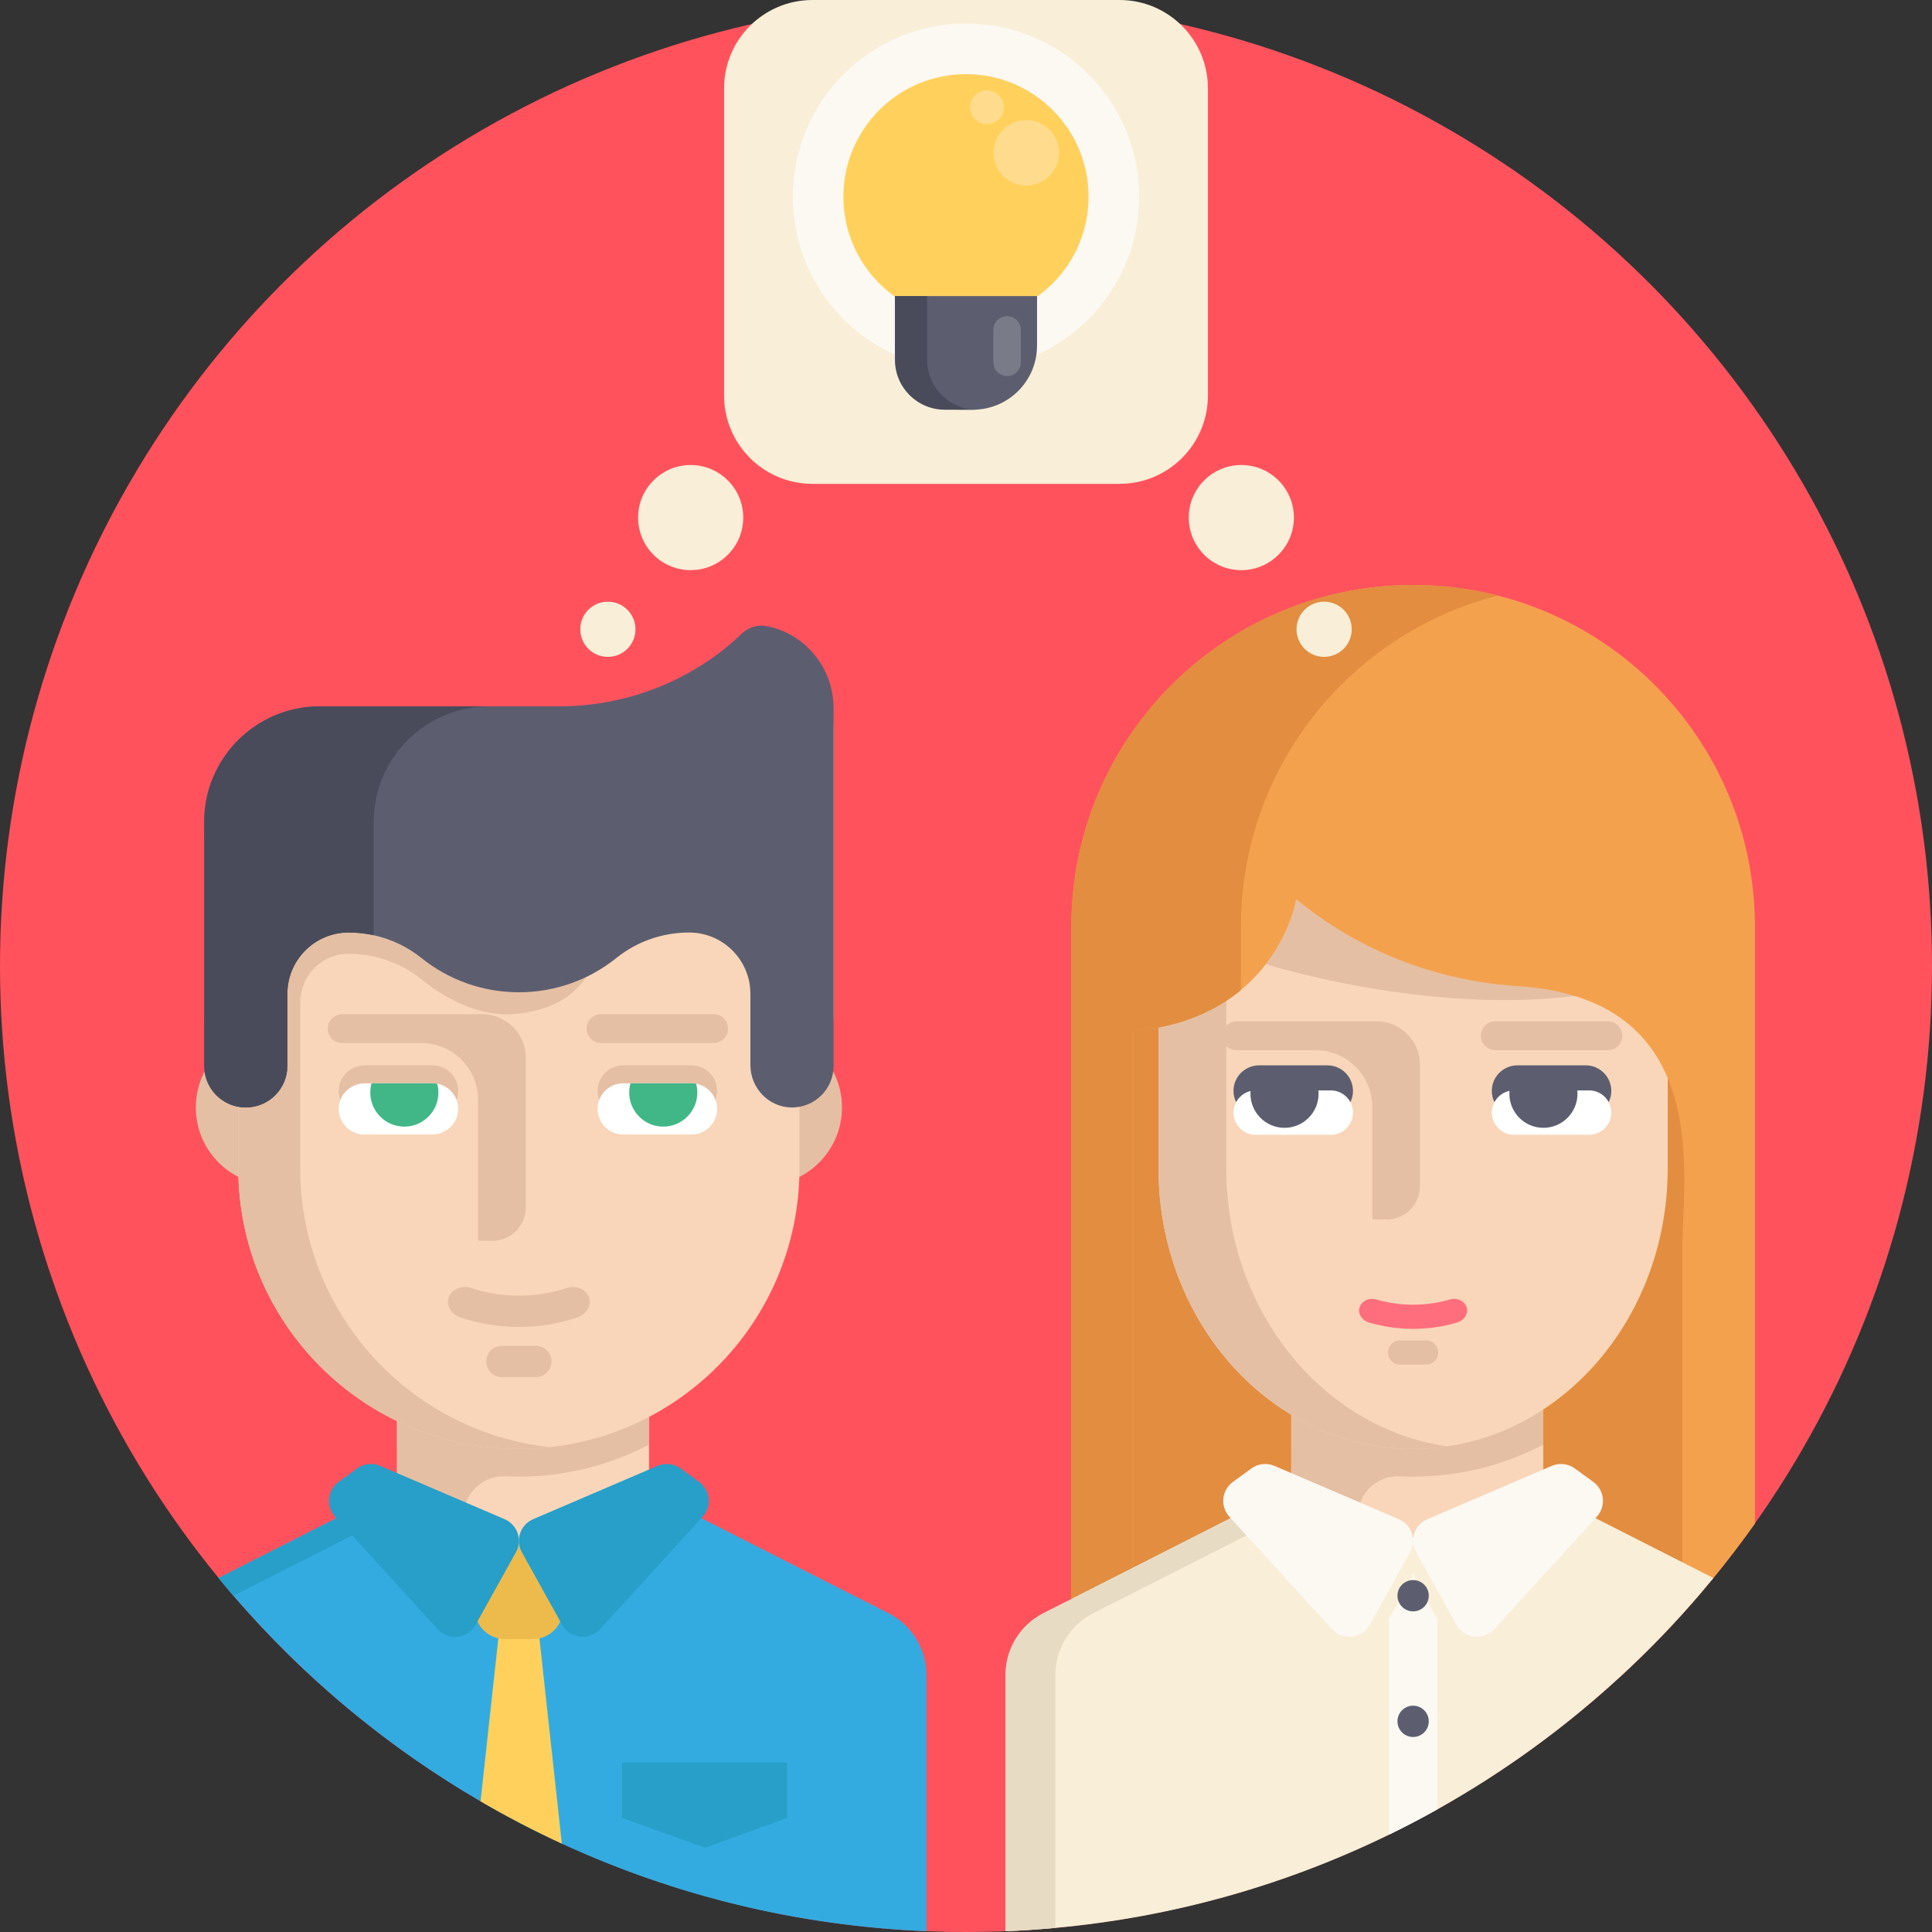 <?xml version="1.0" encoding="iso-8859-1"?>
<!-- Generator: Adobe Illustrator 19.0.0, SVG Export Plug-In . SVG Version: 6.00 Build 0)  -->
<svg xmlns="http://www.w3.org/2000/svg" xmlns:xlink="http://www.w3.org/1999/xlink" version="1.1" id="Capa_1" x="0px" y="0px" viewBox="0 0 512 512" style="enable-background:new 0 0 512 512;" xml:space="preserve">
<rect x="0" y="0" width="512" height="512" fill="#333333" stroke="none"/>
<circle style="fill:#FF525D;" cx="256" cy="256" r="256"/>
<path style="fill:#34ABE0;" d="M245.512,443.892v67.887c-34.388-1.379-67.03-9.55-96.622-23.197  c-7.377-3.406-14.566-7.147-21.535-11.212c-24.775-14.42-46.895-32.883-65.484-54.481c-1.327-1.546-2.644-3.114-3.939-4.702  l31.242-15.862l0.752-0.376l15.287-1.954l17.283-2.215l1.223-0.157l13.793-1.766l6.593,0.846l8.422,1.076l19.477,2.497l13.093,1.672  l0.752,0.376l49.601,25.182C241.625,430.643,245.512,436.975,245.512,443.892z"/>
<path style="fill:#279FC9;" d="M144.105,396.705l-18.578,2.382l-2.403,0.303l-17.91,2.288l-2.1,0.272l-9.77,4.953L61.872,422.89  c-1.327-1.546-2.644-3.114-3.939-4.702l31.242-15.862l0.752-0.376l15.287-1.954l17.283-2.215l1.223-0.157l13.793-1.766  L144.105,396.705z"/>
<rect x="105.211" y="365.798" style="fill:#F9D6B9;" width="66.79" height="42.945"/>
<g>
	<circle style="fill:#E5BFA3;" cx="72.537" cy="293.491" r="20.641"/>
	<circle style="fill:#E5BFA3;" cx="202.491" cy="293.491" r="20.641"/>
	<path style="fill:#E5BFA3;" d="M122.824,365.794L122.824,365.794l-17.609-0.001v0.001h-0.001v18.159h0.001v17.967h17.609l0,0   c0-6.083,5.066-10.975,11.142-10.688c1.174,0.055,2.356,0.084,3.544,0.084c12.448,0,24.183-3.062,34.494-8.467v-17.055H122.824z"/>
</g>
<path style="fill:#F9D6B9;" d="M211.868,199.063H63.156v110.545c0,41.066,33.29,74.356,74.356,74.356l0,0  c41.066,0,74.356-33.29,74.356-74.356V199.063z"/>
<path style="fill:#E5BFA3;" d="M203.094,171.567c-0.226-0.043-0.453-0.073-0.682-0.093c-2.154-0.19-4.275,0.62-5.848,2.101  c-1.125,1.061-2.565,2.391-3.543,3.202c-12.55,10.395-28.464,16.068-44.912,16.068H84.732c-6.95,0-13.355,2.319-18.494,6.219h-3.082  v2.677c-5.586,5.547-9.046,13.232-9.046,21.727v45.551c0,5.416,3.902,9.914,9.046,10.846v29.744  c0,41.066,33.29,74.356,74.356,74.356l0,0c2.771,0,5.506-0.157,8.199-0.452c-37.207-4.082-66.158-35.61-66.158-73.905v-43.875  c0-6.862,5.34-12.669,12.197-12.939c0.215-0.008,0.433-0.013,0.651-0.013l0,0c6.997,0,13.806,2.349,19.259,6.735  c7.075,5.692,16.138,10.289,25.853,9.098c19.348-2.374,18.778-15.155,25.853-20.846c5.452-4.385,12.262-6.735,19.259-6.735h0.302  c8.943,0,15.925-3.339,15.939,5.604c0.009,6.021,4.752,33.496,10.774,33.631c3.142,0.07,6-1.174,8.049-3.228  c1.995-1.995,3.227-4.75,3.227-7.796v-75.898C220.913,182.77,213.484,173.536,203.094,171.567z"/>
<path style="fill:#5C5E70;" d="M220.913,187.692v94.773c0,3.046-1.233,5.801-3.227,7.796c-2.051,2.054-4.908,3.299-8.049,3.227  c-6.028-0.136-10.774-5.217-10.774-11.245v-18.875c0-4.486-1.817-8.542-4.757-11.483c-2.94-2.94-6.997-4.757-11.483-4.757  c-6.997,0-13.805,2.349-19.26,6.736c-7.072,5.688-16.063,9.097-25.854,9.097c-9.787,0-18.778-3.407-25.85-9.097  c-0.935-0.754-1.911-1.444-2.922-2.073c-0.011-0.011-0.026-0.019-0.038-0.026c-1.923-1.199-3.965-2.171-6.092-2.914  c-3.261-1.135-6.71-1.723-10.209-1.723c-8.968,0-16.241,7.273-16.241,16.241v19.102c0,3.043-1.233,5.801-3.231,7.796  c-1.995,1.995-4.75,3.227-7.796,3.227c-6.089,0-11.023-4.935-11.023-11.027v-64.653c0-16.912,13.711-30.623,30.623-30.623h63.375  c16.448,0,32.36-5.674,44.91-16.067c0.98-0.811,2.42-2.141,3.543-3.201c1.576-1.485,3.698-2.293,5.85-2.103  c0.226,0.019,0.457,0.049,0.682,0.094C213.483,167.882,220.913,177.118,220.913,187.692z"/>
<path style="fill:#E5BFA3;" d="M121.373,289.954c-0.414,3.427-3.439,5.942-6.891,5.942H96.543c-1.874,0-3.57-0.758-4.799-1.986  c-1.406-1.411-2.202-3.438-1.935-5.642c0.414-3.427,3.439-5.942,6.891-5.942h17.939c1.873,0,3.57,0.758,4.799,1.986  C120.845,285.723,121.64,287.75,121.373,289.954z"/>
<path style="fill:#FFFFFF;" d="M121.368,294.712c-0.408,3.427-3.438,5.945-6.886,5.945H96.541c-1.87,0-3.563-0.763-4.796-1.985  c-1.411-1.411-2.205-3.438-1.933-5.642c0.408-3.427,3.438-5.945,6.886-5.945h17.941c0.418,0,0.836,0.042,1.233,0.115  c1.379,0.251,2.612,0.919,3.563,1.87C120.846,290.481,121.64,292.508,121.368,294.712z"/>
<path style="fill:#E5BFA3;" d="M183.249,282.325h-18.094c-3.747,0-6.786,3.038-6.786,6.786l0,0c0,3.747,3.038,6.786,6.786,6.786  h18.094c3.747,0,6.786-3.038,6.786-6.786l0,0C190.035,285.364,186.996,282.325,183.249,282.325z"/>
<path style="fill:#FFFFFF;" d="M190.039,293.866c0,3.751-3.041,6.792-6.792,6.792h-18.098c-1.87,0-3.563-0.763-4.796-1.985  c-1.223-1.233-1.985-2.936-1.985-4.807c0-3.741,3.041-6.781,6.781-6.781h18.098c0.418,0,0.836,0.042,1.233,0.115  c1.379,0.251,2.623,0.919,3.574,1.87C189.276,290.303,190.039,291.996,190.039,293.866z"/>
<path style="fill:#E5BFA3;" d="M189.118,268.77h-29.833c-2.112,0-3.824,1.713-3.824,3.824l0,0c0,2.112,1.713,3.824,3.824,3.824  h29.833c2.112,0,3.824-1.713,3.824-3.824l0,0C192.942,270.482,191.231,268.77,189.118,268.77z"/>
<g>
	<path style="fill:#41B787;" d="M116.185,289.54c0,4.984-4.044,9.028-9.028,9.028s-9.028-4.044-9.028-9.028   c0-0.857,0.115-1.682,0.345-2.456h16.165c0.418,0,0.836,0.042,1.233,0.115C116.081,287.941,116.185,288.725,116.185,289.54z"/>
	<path style="fill:#41B787;" d="M184.793,289.54c0,4.984-4.044,9.028-9.028,9.028s-9.017-4.044-9.017-9.028   c0-0.857,0.115-1.682,0.345-2.456h16.154c0.418,0,0.836,0.042,1.233,0.115C184.689,287.941,184.793,288.725,184.793,289.54z"/>
</g>
<g>
	<path style="fill:#E5BFA3;" d="M90.802,268.77c-2.105,0-3.912,1.648-3.951,3.753c-0.04,2.145,1.688,3.896,3.824,3.896h20.96   c8.322,0,15.068,6.746,15.068,15.068v37.332h3.797c4.878,0,8.831-3.954,8.831-8.831v-39.71c0-6.355-5.151-11.507-11.507-11.507   H90.802V268.77z"/>
	<path style="fill:#E5BFA3;" d="M150.268,341.317c-8.283,2.729-17.229,2.729-25.511,0c-2.213-0.722-4.742,0.139-5.726,2.214l0,0   c-0.984,2.063,0.375,4.757,3.132,5.663c9.968,3.284,20.734,3.284,30.702,0c2.756-0.904,4.115-3.601,3.132-5.663l0,0   C155.01,341.458,152.481,340.597,150.268,341.317z"/>
	<path style="fill:#E5BFA3;" d="M142.003,356.662h-8.982c-2.29,0-4.147,1.857-4.147,4.147l0,0c0,2.29,1.857,4.147,4.147,4.147h8.982   c2.29,0,4.147-1.857,4.147-4.147l0,0C146.15,358.519,144.293,356.662,142.003,356.662z"/>
</g>
<path style="fill:#FFD15C;" d="M148.891,488.583c-7.377-3.406-14.566-7.147-21.535-11.212l4.712-43.196l0.261-2.435h10.365  l0.261,2.435L148.891,488.583z"/>
<path style="fill:#EDBB4C;" d="M141.216,434.375h-7.409c-4.408,0-7.982-3.574-7.982-7.982v-9.671c0-4.408,3.574-7.982,7.982-7.982  h7.409c4.408,0,7.982,3.574,7.982,7.982v9.671C149.198,430.801,145.624,434.375,141.216,434.375z"/>
<g>
	<path style="fill:#279FC9;" d="M100.77,388.472l32.96,14.126c3.397,1.456,4.79,5.531,2.995,8.761l-10.674,19.214   c-2.071,3.727-7.188,4.324-10.06,1.173l-27.164-29.793c-2.505-2.747-2.066-7.06,0.94-9.246l4.878-3.547   C96.423,387.867,98.75,387.606,100.77,388.472z"/>
	<path style="fill:#279FC9;" d="M174.253,388.472l-32.96,14.126c-3.397,1.456-4.79,5.531-2.995,8.761l10.674,19.214   c2.071,3.727,7.188,4.324,10.06,1.173l27.163-29.792c2.505-2.747,2.066-7.06-0.94-9.246l-4.878-3.547   C178.601,387.867,176.274,387.606,174.253,388.472z"/>
	<polygon style="fill:#279FC9;" points="208.573,481.762 186.897,489.678 164.843,481.762 164.843,467.059 208.573,467.059  "/>
</g>
<path style="fill:#E28D40;" d="M451.012,230.18v191.676c-6.802,7.993-14.075,15.548-21.797,22.633H290.422V230.18H451.012z"/>
<rect x="342.194" y="365.798" style="fill:#F9D6B9;" width="66.79" height="42.945"/>
<path style="fill:#E5BFA3;" d="M359.8,365.794L359.8,365.794l-17.609-0.001v0.001h-0.001v18.159h0.001v17.967H359.8l0,0  c0-6.083,5.066-10.975,11.142-10.688c1.174,0.055,2.356,0.084,3.544,0.084c12.448,0,24.183-3.062,34.494-8.467v-17.055H359.8z"/>
<path style="fill:#F9D6B9;" d="M441.964,234.573l-134.951-7.916v82.952c0,41.066,30.21,74.356,67.475,74.356l0,0  c37.265,0,67.475-33.29,67.475-74.356L441.964,234.573L441.964,234.573z"/>
<g>
	<path style="fill:#E5BFA3;" d="M324.972,309.608V227.71l-17.96-1.053v82.952c0,41.066,30.21,74.356,67.475,74.356l0,0   c3.045,0,6.042-0.227,8.98-0.657C350.447,378.468,324.972,347.319,324.972,309.608z"/>
	<path style="fill:#E5BFA3;" d="M335.459,255.506c0,0,41.996,13.373,81.883,8.443c39.888-4.929-7.044-31.505-7.044-31.505   l-67.854-4.523l-9.613,4.523L335.459,255.506z"/>
	<path style="fill:#E5BFA3;" d="M426.095,270.655h-29.833c-2.112,0-3.824,1.713-3.824,3.824l0,0c0,2.112,1.713,3.824,3.824,3.824   h29.833c2.112,0,3.824-1.713,3.824-3.824l0,0C429.919,272.367,428.206,270.655,426.095,270.655z"/>
	<path style="fill:#E5BFA3;" d="M327.777,270.655c-2.105,0-3.912,1.648-3.951,3.753c-0.04,2.145,1.688,3.896,3.824,3.896h20.96   c8.322,0,15.068,6.746,15.068,15.068v29.793h3.797c4.878,0,8.831-3.954,8.831-8.831v-32.171c0-6.355-5.151-11.507-11.507-11.507   h-37.023V270.655z"/>
</g>
<path style="fill:#FF6E7C;" d="M384.31,344.36c-6.415,1.866-13.23,1.866-19.645,0c-1.717-0.494-3.622,0.271-4.301,1.905l0,0  c-0.679,1.629,0.42,3.633,2.514,4.24c7.582,2.206,15.638,2.206,23.22,0c2.093-0.607,3.193-2.611,2.514-4.24l0,0  C387.932,344.63,386.027,343.864,384.31,344.36z"/>
<path style="fill:#E5BFA3;" d="M377.953,355.217h-6.931c-1.767,0-3.201,1.433-3.201,3.201l0,0c0,1.767,1.433,3.201,3.201,3.201  h6.931c1.767,0,3.201-1.433,3.201-3.201l0,0C381.154,356.65,379.721,355.217,377.953,355.217z"/>
<path style="fill:#F4A14E;" d="M465.077,245.602v158.166c-3.5,4.942-7.168,9.749-11.013,14.42c-0.063,0.094-0.136,0.188-0.219,0.282  l-2.832-1.337l-5.162-2.435c0,0,0-0.23,0-0.679v-83.477c0-10.303,2.591-29.33-3.887-44.857c-3.95-9.467-11.274-17.638-24.618-21.734  h-0.01c-4.347-1.337-9.331-2.236-15.047-2.612c-26.718-1.745-46.174-12.737-58.786-23.019c-0.01,0.021-0.01,0.063-0.031,0.136  c0,0.01,0,0.01,0,0.01c-0.219,1.139-1.86,9.028-8.014,17.032v0.01c-2.612,3.396-6.029,6.813-10.491,9.738  c-4.723,3.093-10.616,5.653-17.951,7.053c-2.163,0.428-4.462,0.742-6.886,0.94v146.181l-9.707,5.12l-6.499,3.427V245.602  c0-40.333,26.352-74.512,62.788-86.235h0.01c8.746-2.821,18.077-4.336,27.763-4.336h0.031  C424.535,155.03,465.077,195.583,465.077,245.602z"/>
<path style="fill:#494B5B;" d="M129.667,187.192c-16.917,0-30.626,13.709-30.626,30.616v30.041  c-2.173-0.481-4.399-0.721-6.635-0.721c-8.976,0-16.248,7.272-16.248,16.238v19.101c0,3.041-1.233,5.81-3.229,7.795  c-1.996,1.996-4.744,3.229-7.795,3.229c-6.092,0-11.024-4.932-11.024-11.024v-64.658c0-16.906,13.709-30.616,30.626-30.616H129.667z  "/>
<path style="fill:#E28D40;" d="M396.951,157.831c-1.787,0.46-3.553,0.972-5.298,1.536h-0.01  c-36.436,11.724-62.788,45.902-62.788,86.235v16.771c-1.202,0.993-2.487,1.954-3.887,2.873c-4.723,3.093-10.616,5.653-17.951,7.053  c-2.163,0.428-4.462,0.742-6.886,0.94v146.181l-9.707,5.12l-6.499,3.427V245.602c0-40.333,26.352-74.512,62.788-86.235h0.01  c8.746-2.821,18.077-4.336,27.763-4.336h0.031C382.26,155.03,389.784,156.002,396.951,157.831z"/>
<path style="fill:#F9EED7;" d="M454.064,418.188c-0.063,0.094-0.136,0.188-0.219,0.282c-0.93,1.139-1.881,2.267-2.832,3.385  c-6.802,7.993-14.075,15.548-21.797,22.633c-14.639,13.469-30.845,25.245-48.316,35.025c-4.2,2.351-8.474,4.598-12.821,6.708  c-27.126,13.239-56.936,21.817-88.398,24.691c-4.368,0.408-8.767,0.7-13.197,0.878v-67.897c0-6.917,3.897-13.249,10.062-16.384  l7.377-3.741l6.499-3.302l9.707-4.932l26.018-13.208l0.752-0.376l10.177,1.526l5.11,0.773l25.893,3.887l0.251,0.042l2.926,0.439  l0.69,0.115l2.476,0.408l0.125,0.021l6.353,1.055l0.188,0.031v6.781l22.559-8.296l5.329-1.964l13.103-4.817l0.752,0.376  l23.019,11.692l5.162,2.623L454.064,418.188z"/>
<path style="fill:#E8DBC4;" d="M352.155,404.218l-9.968-1.87l-2.09-0.397l-3.02,1.526l-6.75,3.438l-39.905,20.25l-0.679,0.345  c-6.175,3.135-10.062,9.467-10.062,16.384v67.02c-4.368,0.408-8.767,0.7-13.197,0.878v-67.897c0-6.917,3.897-13.249,10.062-16.384  l7.377-3.741l6.499-3.302l9.707-4.932l26.018-13.208l0.752-0.376l15.287-4.942l3.553-1.149l4.65,6.06L352.155,404.218z"/>
<path style="fill:#FCF8F2;" d="M380.9,407.614v71.899c-4.2,2.351-8.474,4.598-12.821,6.708v-78.608H380.9z"/>
<path style="fill:#F9EED7;" d="M383.819,407.86h-15.487v1.259l-0.252-0.108v20.007l5.621-10.118  c0.535-0.961,0.788-2.002,0.788-3.023c0,1.022,0.253,2.058,0.788,3.023l5.621,10.118v-13.142h2.922v-8.016H383.819z"/>
<g>
	<path style="fill:#FCF8F2;" d="M337.747,388.472l32.96,14.126c3.397,1.456,4.79,5.531,2.995,8.761l-10.674,19.214   c-2.071,3.727-7.188,4.324-10.06,1.173l-27.163-29.792c-2.505-2.747-2.066-7.06,0.94-9.246l4.878-3.547   C333.399,387.867,335.726,387.606,337.747,388.472z"/>
	<path style="fill:#FCF8F2;" d="M411.23,388.472l-32.96,14.126c-3.397,1.456-4.79,5.531-2.995,8.761l10.674,19.214   c2.071,3.727,7.188,4.324,10.061,1.173l27.163-29.792c2.505-2.747,2.066-7.06-0.94-9.246l-4.878-3.547   C415.577,387.867,413.25,387.606,411.23,388.472z"/>
</g>
<g>
	<circle style="fill:#5C5E70;" cx="374.491" cy="422.881" r="4.147"/>
	<circle style="fill:#5C5E70;" cx="374.491" cy="456.171" r="4.147"/>
</g>
<g>
	<path style="fill:#FFFFFF;" d="M427.01,294.849c0,3.25-2.631,5.885-5.881,5.885h-19.901c-1.625,0-3.095-0.659-4.158-1.723   c-1.067-1.067-1.723-2.537-1.723-4.162c0-1,0.25-1.941,0.69-2.766c0.99-1.853,1.252-4.805,3.5-4.805l22.923-0.303   c1.625,0,2.892,3.443,3.236,1.979c0.409-1.738,0.349,2.615,0.624,3.129C426.759,292.907,427.01,293.849,427.01,294.849z"/>
	<path style="fill:#FFFFFF;" d="M358.555,294.849c0,3.25-2.631,5.885-5.881,5.885h-19.901c-1.625,0-3.095-0.659-4.158-1.723   c-1.067-1.067-1.723-2.537-1.723-4.162c0-1,0.25-1.941,0.69-2.766c0.99-1.853,1.252-4.805,3.5-4.805l22.923-0.303   c1.625,0,2.892,3.443,3.236,1.979c0.409-1.738,0.349,2.615,0.624,3.129C358.305,292.907,358.555,293.848,358.555,294.849z"/>
</g>
<g>
	<path style="fill:#5C5E70;" d="M349.439,289.857c0,4.984-4.044,9.028-9.028,9.028c-4.984,0-9.028-4.044-9.028-9.028   c0-0.857,0.115-1.682,0.345-2.456h16.165c0.418,0,0.836,0.042,1.233,0.115C349.334,288.258,349.439,289.042,349.439,289.857z"/>
	<path style="fill:#5C5E70;" d="M418.047,289.857c0,4.984-4.044,9.028-9.028,9.028c-4.984,0-9.017-4.044-9.017-9.028   c0-0.857,0.115-1.682,0.345-2.456H416.5c0.418,0,0.836,0.042,1.233,0.115C417.942,288.258,418.047,289.042,418.047,289.857z"/>
	<path style="fill:#5C5E70;" d="M401.228,288.969h19.901c1.625,0,3.095,0.659,4.158,1.723c0.409,0.409,0.755,0.878,1.03,1.393   c0.44-0.899,0.693-1.905,0.693-2.973c0-3.747-3.038-6.786-6.786-6.786H402.13c-3.747,0-6.786,3.038-6.786,6.786   c0,1.068,0.254,2.074,0.693,2.973C397.028,290.231,398.98,288.969,401.228,288.969z"/>
	<path style="fill:#5C5E70;" d="M332.773,288.969h19.901c1.625,0,3.095,0.659,4.158,1.723c0.409,0.409,0.755,0.878,1.03,1.393   c0.44-0.899,0.693-1.905,0.693-2.973c0-3.747-3.038-6.786-6.786-6.786h-18.094c-3.747,0-6.786,3.038-6.786,6.786   c0,1.068,0.254,2.074,0.693,2.973C328.573,290.231,330.524,288.969,332.773,288.969z"/>
</g>
<path style="fill:#F9EED7;" d="M296.693,128.227h-81.385c-12.935,0-23.421-10.486-23.421-23.421V23.421  C191.887,10.486,202.373,0,215.307,0h81.385c12.935,0,23.421,10.486,23.421,23.421v81.385  C320.113,117.741,309.627,128.227,296.693,128.227z"/>
<circle style="fill:#FCF8F2;" cx="256" cy="52.134" r="45.909"/>
<circle style="fill:#FFD15C;" cx="256" cy="52.134" r="32.486"/>
<g>
	<circle style="fill:#FFDC8D;" cx="271.977" cy="40.493" r="8.663"/>
	<circle style="fill:#FFDC8D;" cx="261.548" cy="28.442" r="4.467"/>
</g>
<path style="fill:#5C5E70;" d="M257.832,108.578h-3.663c-9.386,0-16.996-7.61-16.996-16.996V78.467h37.656v13.117  C274.828,100.97,267.219,108.578,257.832,108.578z"/>
<path style="fill:#494B5B;" d="M245.701,95.369V78.467h-8.531v16.902c0,7.295,5.914,13.211,13.211,13.211h8.531  C251.617,108.578,245.701,102.664,245.701,95.369z"/>
<path style="fill:#797B89;" d="M266.896,99.666L266.896,99.666c-2.007,0-3.635-1.628-3.635-3.635v-8.594  c0-2.007,1.628-3.635,3.635-3.635l0,0c2.007,0,3.635,1.628,3.635,3.635v8.594C270.531,98.038,268.903,99.666,266.896,99.666z"/>
<g>
	<circle style="fill:#F9EED7;" cx="183.035" cy="137.164" r="13.932"/>
	<circle style="fill:#F9EED7;" cx="161.092" cy="166.766" r="7.314"/>
	<circle style="fill:#F9EED7;" cx="328.965" cy="137.164" r="13.932"/>
	<circle style="fill:#F9EED7;" cx="350.908" cy="166.766" r="7.314"/>
</g>
<g>
</g>
<g>
</g>
<g>
</g>
<g>
</g>
<g>
</g>
<g>
</g>
<g>
</g>
<g>
</g>
<g>
</g>
<g>
</g>
<g>
</g>
<g>
</g>
<g>
</g>
<g>
</g>
<g>
</g>
</svg>
